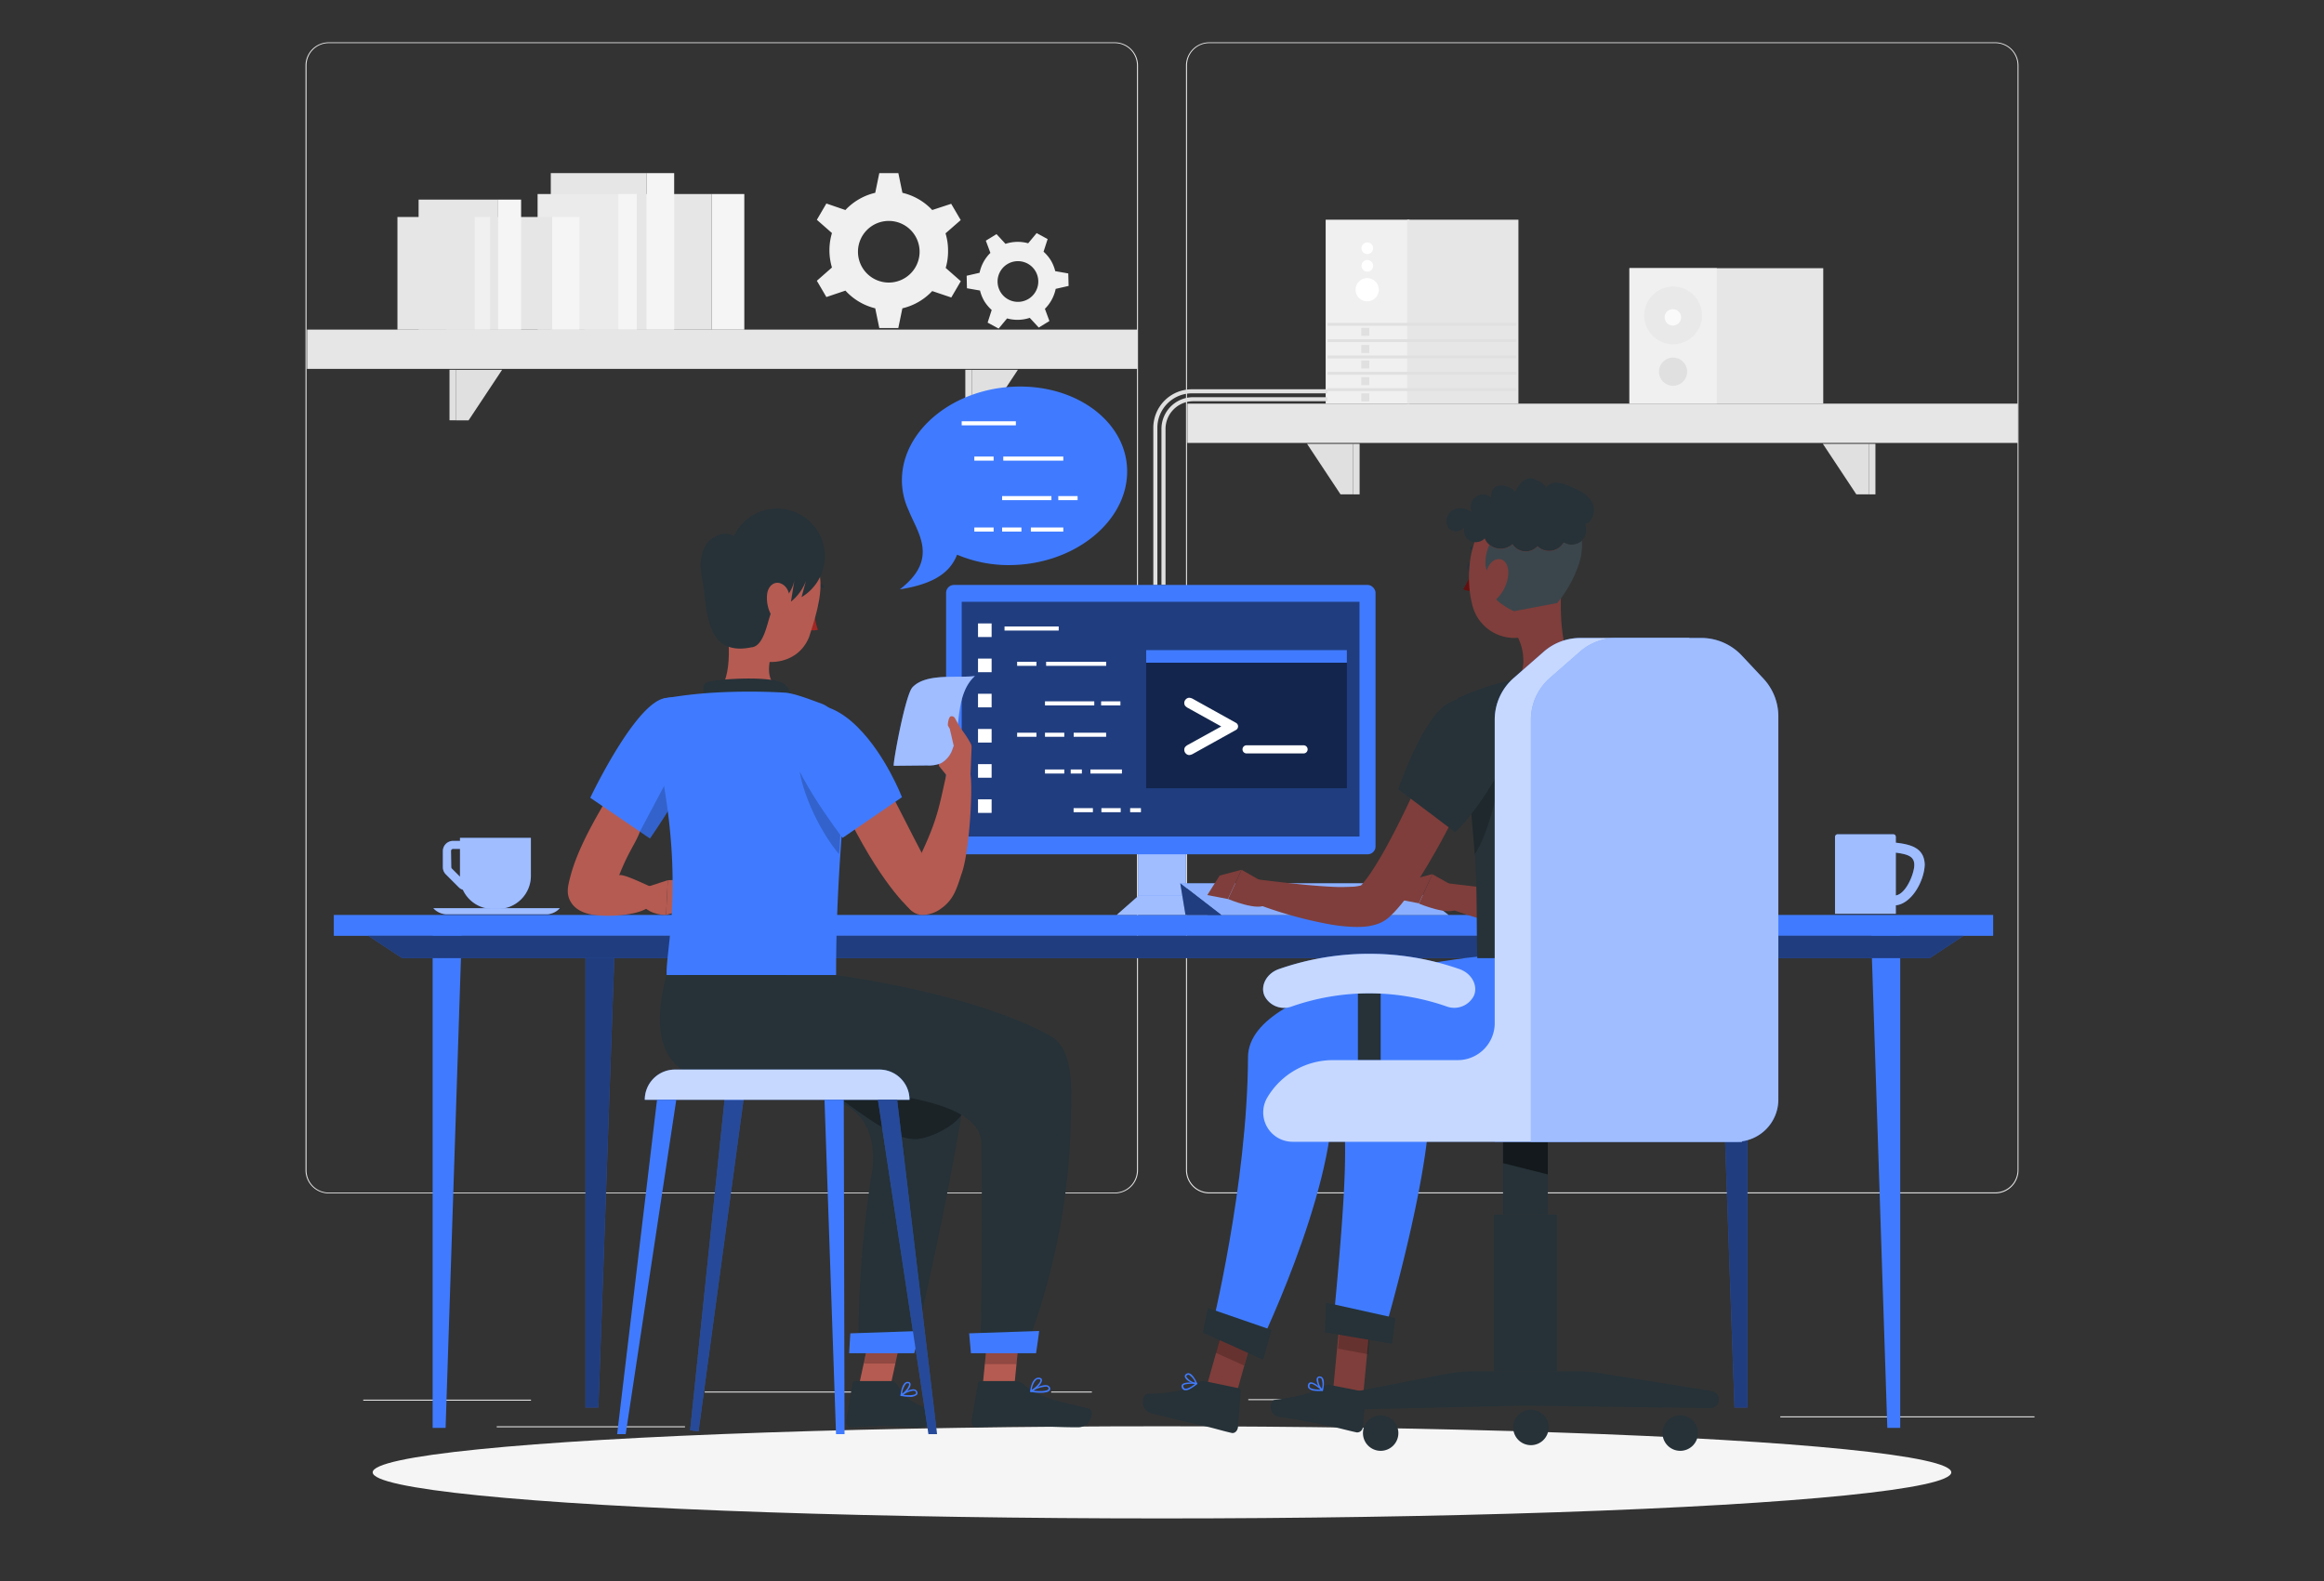 <svg xmlns="http://www.w3.org/2000/svg" width="570.89" height="388.44" viewBox="0 0 570.89 388.44">
  <rect x="0" y="0" width="570.89" height="388.44" fill="#333333" stroke="none"/>
  <defs>
    <style>
      .cls-1 {
        fill: #f5f5f5;
      }

      .cls-2 {
        fill: #e6e6e6;
      }

      .cls-3, .cls-5 {
        fill: #e0e0e0;
      }

      .cls-4 {
        fill: #f0f0f0;
      }

      .cls-13, .cls-14, .cls-26, .cls-5 {
        opacity: 0.4;
      }

      .cls-16, .cls-20, .cls-26, .cls-5 {
        isolation: isolate;
      }

      .cls-6 {
        fill: #fafafa;
      }

      .cls-11, .cls-13, .cls-19, .cls-21, .cls-7 {
        fill: #fff;
      }

      .cls-8 {
        fill: #ebebeb;
      }

      .cls-9 {
        fill: #407bff;
      }

      .cls-10, .cls-11, .cls-12, .cls-20 {
        opacity: 0.5;
      }

      .cls-15 {
        fill: #7f3e3b;
      }

      .cls-16, .cls-24 {
        opacity: 0.2;
      }

      .cls-17 {
        fill: #263238;
      }

      .cls-18 {
        fill: #630f0f;
      }

      .cls-19 {
        opacity: 0.1;
      }

      .cls-21 {
        opacity: 0.7;
      }

      .cls-22 {
        fill: #a02724;
      }

      .cls-23 {
        fill: #b55b52;
      }

      .cls-25 {
        opacity: 0.3;
      }
    </style>
  </defs>
  <g id="Character_1" data-name="Character 1">
    <g>
      <g id="Shadow--inject-214">
        <ellipse id="path--inject-214" class="cls-1" cx="285.44" cy="361.74" rx="193.89" ry="11.32"/>
      </g>
      <g>
        <path class="cls-2" d="M273.84,293.2H80.75a5.71,5.71,0,0,1-5.7-5.71V16.06a5.71,5.71,0,0,1,5.7-5.66H273.84a5.71,5.71,0,0,1,5.71,5.71h0V287.49A5.71,5.71,0,0,1,273.84,293.2ZM80.75,10.6a5.46,5.46,0,0,0-5.45,5.46V287.49A5.46,5.46,0,0,0,80.75,293H273.84a5.48,5.48,0,0,0,5.46-5.46V16.06a5.47,5.47,0,0,0-5.46-5.46Z"/>
        <path class="cls-2" d="M490.15,293.2H297.05a5.72,5.72,0,0,1-5.71-5.71V16.06a5.72,5.72,0,0,1,5.71-5.66h193.1a5.71,5.71,0,0,1,5.69,5.66V287.49A5.71,5.71,0,0,1,490.15,293.2ZM297.05,10.6a5.46,5.46,0,0,0-5.46,5.46V287.49a5.47,5.47,0,0,0,5.46,5.46h193.1a5.48,5.48,0,0,0,5.46-5.46V16.06a5.47,5.47,0,0,0-5.46-5.46Z"/>
      </g>
      <g>
        <rect class="cls-3" x="89.23" y="343.88" width="41.21" height="0.25"/>
        <rect class="cls-3" x="173.11" y="341.88" width="41.33" height="0.25"/>
        <rect class="cls-3" x="258.22" y="341.88" width="10" height="0.25"/>
        <rect class="cls-3" x="122.02" y="350.42" width="46.25" height="0.25"/>
        <rect class="cls-3" x="306.64" y="343.75" width="21.6" height="0.25"/>
        <rect class="cls-3" x="337.14" y="343.75" width="27.93" height="0.25"/>
        <rect class="cls-3" x="437.33" y="347.98" width="62.44" height="0.25"/>
      </g>
      <g>
        <rect class="cls-2" x="400.27" y="65.89" width="47.61" height="33.27"/>
        <g>
          <rect class="cls-4" x="400.27" y="65.89" width="21.47" height="33.27"/>
          <path class="cls-5" d="M411,70.4a7.09,7.09,0,1,1-7.09,7.09A7.09,7.09,0,0,1,411,70.4Z"/>
          <path class="cls-3" d="M414.45,91.32A3.46,3.46,0,1,1,411,87.86h0A3.46,3.46,0,0,1,414.45,91.32Z"/>
        </g>
        <circle class="cls-6" cx="410.94" cy="77.97" r="2.02"/>
      </g>
      <g>
        <g>
          <rect class="cls-4" x="325.65" y="53.98" width="20.59" height="45.2"/>
          <rect class="cls-2" x="345.68" y="53.98" width="27.32" height="45.2"/>
          <g>
            <path class="cls-7" d="M335.87,68.33A2.85,2.85,0,1,1,333,71.18,2.85,2.85,0,0,1,335.87,68.33Z"/>
            <path class="cls-7" d="M335.87,63.88a1.43,1.43,0,1,1-1.42,1.42A1.43,1.43,0,0,1,335.87,63.88Z"/>
            <path class="cls-7" d="M335.87,59.56A1.43,1.43,0,1,1,334.45,61,1.42,1.42,0,0,1,335.87,59.56Z"/>
          </g>
          <g>
            <rect class="cls-3" x="326.11" y="79.33" width="46.4" height="0.71"/>
            <rect class="cls-3" x="326.11" y="83.34" width="46.4" height="0.71"/>
            <rect class="cls-3" x="326.11" y="87.35" width="46.4" height="0.71"/>
            <rect class="cls-3" x="326.11" y="91.36" width="46.4" height="0.71"/>
            <rect class="cls-3" x="326.11" y="95.37" width="46.4" height="0.71"/>
          </g>
          <rect class="cls-3" x="334.4" y="80.55" width="1.96" height="1.96"/>
          <rect class="cls-3" x="334.4" y="84.76" width="1.96" height="1.96"/>
          <rect class="cls-3" x="334.4" y="88.57" width="1.96" height="1.96"/>
          <rect class="cls-3" x="334.4" y="92.67" width="1.96" height="1.96"/>
          <rect class="cls-3" x="334.4" y="96.65" width="1.96" height="1.96"/>
        </g>
        <path class="cls-3" d="M286.31,143.68h-1v-38.3a7.81,7.81,0,0,1,7.8-7.8h33v1h-33a6.81,6.81,0,0,0-6.8,6.8Z"/>
        <path class="cls-3" d="M284.31,143.74h-1V105.1a9.47,9.47,0,0,1,9.46-9.46h33.34v1H292.77a8.47,8.47,0,0,0-8.46,8.46Z"/>
      </g>
      <g>
        <rect class="cls-2" x="143.51" y="47.67" width="31.31" height="33.33"/>
        <rect class="cls-1" x="174.82" y="47.67" width="8.02" height="33.33"/>
        <rect class="cls-2" x="135.3" y="42.53" width="23.52" height="38.47"/>
        <rect class="cls-1" x="158.81" y="42.53" width="6.8" height="38.47"/>
        <rect class="cls-8" x="132.06" y="47.67" width="19.83" height="33.33"/>
        <rect class="cls-1" x="151.89" y="47.67" width="4.53" height="33.33"/>
        <rect class="cls-2" x="109.65" y="53.31" width="26.01" height="27.69"/>
        <rect class="cls-1" x="135.66" y="53.31" width="6.66" height="27.69"/>
        <rect class="cls-2" x="102.83" y="49.04" width="19.54" height="31.96"/>
        <rect class="cls-1" x="122.36" y="49.04" width="5.65" height="31.96"/>
        <rect class="cls-2" x="97.63" y="53.31" width="18.98" height="27.69"/>
        <rect class="cls-4" x="116.62" y="53.31" width="3.76" height="27.69"/>
      </g>
      <g>
        <rect class="cls-2" x="75.44" y="80.98" width="204" height="9.65" transform="translate(354.88 171.61) rotate(180)"/>
        <g>
          <polygon class="cls-3" points="112.05 90.86 123.34 90.86 115.11 103.27 112.05 103.27 112.05 90.86"/>
          <rect class="cls-3" x="110.42" y="90.85" width="1.63" height="12.41"/>
        </g>
        <g>
          <polygon class="cls-3" points="238.76 90.86 250.04 90.86 241.82 103.27 238.76 103.27 238.76 90.86"/>
          <rect class="cls-3" x="237.13" y="90.85" width="1.63" height="12.41"/>
        </g>
      </g>
      <g>
        <rect class="cls-2" x="291.68" y="99.17" width="204" height="9.65"/>
        <g>
          <polygon class="cls-3" points="459.07 121.46 456.01 121.46 447.79 109.05 459.07 109.05 459.07 121.46"/>
          <rect class="cls-3" x="459.07" y="109.05" width="1.63" height="12.41"/>
        </g>
        <g>
          <polygon class="cls-3" points="332.36 121.46 329.3 121.46 321.08 109.05 332.36 109.05 332.36 121.46"/>
          <rect class="cls-3" x="332.36" y="109.05" width="1.63" height="12.41"/>
        </g>
      </g>
      <g>
        <path class="cls-4" d="M232.89,61.56a14.38,14.38,0,0,0-.62-4.23L236,54.07l-2.34-4L229,51.6a14.6,14.6,0,0,0-7.32-4.23l-1-4.84H216l-1,4.84a14.59,14.59,0,0,0-7.33,4.23L203,50l-2.34,4,3.71,3.26a14.74,14.74,0,0,0,0,8.46l-3.71,3.26,2.34,4,4.68-1.58A14.6,14.6,0,0,0,215,75.75l1,4.84h4.67l1-4.84A14.62,14.62,0,0,0,229,71.51l4.68,1.58,2.34-4-3.71-3.26A14.43,14.43,0,0,0,232.89,61.56Zm-14.56,7.86a7.57,7.57,0,1,1,7.57-7.57A7.57,7.57,0,0,1,218.33,69.42Z"/>
        <path class="cls-4" d="M258.16,64a9.75,9.75,0,0,0-1.81-2.16l1-3.1-2.7-1.47-2.08,2.5a9.54,9.54,0,0,0-5.57.14l-2.21-2.39-2.62,1.61,1.12,3a9.57,9.57,0,0,0-2.66,4.89l-3.17.73.07,3.07,3.21.56A9.75,9.75,0,0,0,241.8,74a10,10,0,0,0,1.81,2.16l-1,3.1,2.7,1.47,2.08-2.5a9.54,9.54,0,0,0,5.57-.14l2.21,2.39,2.62-1.61-1.11-3a9.66,9.66,0,0,0,2.65-4.9l3.17-.72-.08-3.07-3.2-.56A9.75,9.75,0,0,0,258.16,64Zm-5.48,9.42a5,5,0,1,1,1.65-6.85A5,5,0,0,1,252.68,73.42Z"/>
      </g>
      <g id="Group">
        <rect class="cls-9" x="82" y="224.79" width="407.62" height="5.13"/>
        <polygon class="cls-9" points="106.28 228.47 106.28 350.81 109.46 350.81 113.46 228.47 106.28 228.47"/>
        <g>
          <polygon class="cls-9" points="143.82 232.47 143.82 345.81 147 345.81 151 232.47 143.82 232.47"/>
          <polygon class="cls-10" points="143.82 232.47 143.82 345.81 147 345.81 151 232.47 143.82 232.47"/>
        </g>
        <polygon class="cls-9" points="466.79 228.47 466.79 350.81 463.62 350.81 459.61 228.47 466.79 228.47"/>
        <g>
          <polygon class="cls-9" points="429.26 232.47 429.26 345.81 426.08 345.81 422.08 232.47 429.26 232.47"/>
          <polygon class="cls-10" points="429.26 232.47 429.26 345.81 426.08 345.81 422.08 232.47 429.26 232.47"/>
        </g>
        <g>
          <polygon class="cls-9" points="474.04 235.41 98.78 235.41 90.48 229.92 482.34 229.92 474.04 235.41"/>
          <polygon class="cls-10" points="474.04 235.41 98.78 235.41 90.48 229.92 482.34 229.92 474.04 235.41"/>
        </g>
      </g>
      <g>
        <path class="cls-9" d="M108.79,209.06v4a2.48,2.48,0,0,0,.73,1.76L112.7,218a2.34,2.34,0,0,0,1,.6,8.11,8.11,0,0,0,7.38,4.72h1.18a8.14,8.14,0,0,0,8.15-8.14v-9.33H113v.75h-1.67A2.5,2.5,0,0,0,108.79,209.06Zm2,0a.51.51,0,0,1,.5-.5H113v6.58a2.28,2.28,0,0,0,0,.26l-2-2a.51.51,0,0,1-.15-.35Z"/>
        <path class="cls-11" d="M108.79,209.06v4a2.48,2.48,0,0,0,.73,1.76L112.7,218a2.34,2.34,0,0,0,1,.6,8.11,8.11,0,0,0,7.38,4.72h1.18a8.14,8.14,0,0,0,8.15-8.14v-9.33H113v.75h-1.67A2.5,2.5,0,0,0,108.79,209.06Zm2,0a.51.51,0,0,1,.5-.5H113v6.58a2.28,2.28,0,0,0,0,.26l-2-2a.51.51,0,0,1-.15-.35Z"/>
        <g>
          <path class="cls-9" d="M134.59,224.62H109.45a4.6,4.6,0,0,1-3-1.48h31.06A4.63,4.63,0,0,1,134.59,224.62Z"/>
          <path class="cls-11" d="M134.59,224.62H109.45a4.6,4.6,0,0,1-3-1.48h31.06A4.63,4.63,0,0,1,134.59,224.62Z"/>
        </g>
      </g>
      <g>
        <path class="cls-9" d="M472.81,212.43c-.13-4-3.15-4.94-7.1-5.39v-1.45a.63.63,0,0,0-.64-.62H451.44a.65.65,0,0,0-.67.62h0V224.5h14.94v-2.07C469.66,222,472.69,216.4,472.81,212.43Zm-7.1,7.55v-10.5c2.9.43,4.9.83,4.48,3.73C469.85,215.52,468,219.64,465.71,220Z"/>
        <g class="cls-12">
          <path class="cls-7" d="M472.81,212.43c-.13-4-3.15-4.94-7.1-5.39v-1.45a.63.63,0,0,0-.64-.62H451.44a.65.65,0,0,0-.67.62h0V224.5h14.94v-2.07C469.66,222,472.69,216.4,472.81,212.43Zm-7.1,7.55v-10.5c2.9.43,4.9.83,4.48,3.73C469.85,215.52,468,219.64,465.71,220Z"/>
        </g>
      </g>
      <g>
        <g>
          <g>
            <rect class="cls-9" x="279.55" y="200.4" width="11.79" height="23.95"/>
            <rect class="cls-11" x="279.55" y="200.4" width="11.79" height="23.95"/>
          </g>
          <g>
            <polygon class="cls-9" points="296.66 224.78 274.33 224.78 279.77 219.98 291.21 219.98 296.66 224.78"/>
            <polygon class="cls-11" points="296.66 224.78 274.33 224.78 279.77 219.98 291.21 219.98 296.66 224.78"/>
          </g>
        </g>
        <g>
          <g>
            <polygon class="cls-9" points="345.77 217.02 289.93 217.02 300.02 224.81 355.85 224.81 345.77 217.02"/>
            <polygon class="cls-13" points="345.77 217.02 289.93 217.02 300.02 224.81 355.85 224.81 345.77 217.02"/>
          </g>
          <g>
            <polygon class="cls-9" points="291.22 224.81 289.93 217.02 300.02 224.81 291.22 224.81"/>
            <polygon class="cls-10" points="291.22 224.81 289.93 217.02 300.02 224.81 291.22 224.81"/>
          </g>
        </g>
        <g>
          <rect class="cls-9" x="232.41" y="143.71" width="105.49" height="66.18" rx="1.93"/>
          <rect class="cls-10" x="236.24" y="147.85" width="97.72" height="57.67"/>
        </g>
        <g>
          <g>
            <rect class="cls-14" x="281.55" y="159.71" width="49.31" height="33.95"/>
            <rect class="cls-9" x="281.55" y="159.71" width="49.31" height="3.11"/>
          </g>
          <g>
            <path class="cls-7" d="M300,178.48,291.93,174a2.73,2.73,0,0,1-.81-.61,1.14,1.14,0,0,1-.2-.68,1.23,1.23,0,0,1,.38-.9,1.2,1.2,0,0,1,.88-.38,2.4,2.4,0,0,1,1,.36l10.4,5.78a1,1,0,0,1,0,1.79l-10.4,5.78a2.46,2.46,0,0,1-1,.37,1.2,1.2,0,0,1-.89-.39,1.26,1.26,0,0,1-.37-.9,1.12,1.12,0,0,1,.2-.68,2.73,2.73,0,0,1,.81-.61Z"/>
            <path class="cls-7" d="M320.22,185.11h-14a1,1,0,0,1,0-2h14a1,1,0,0,1,0,2Z"/>
          </g>
        </g>
        <g>
          <g>
            <rect class="cls-7" x="240.25" y="153.17" width="3.34" height="3.34"/>
            <rect class="cls-7" x="240.25" y="161.81" width="3.34" height="3.34"/>
            <rect class="cls-7" x="240.25" y="170.45" width="3.34" height="3.34"/>
            <rect class="cls-7" x="240.25" y="179.1" width="3.34" height="3.34"/>
            <rect class="cls-7" x="240.25" y="187.74" width="3.34" height="3.34"/>
            <rect class="cls-7" x="240.25" y="196.38" width="3.34" height="3.34"/>
          </g>
          <rect class="cls-7" x="246.76" y="153.92" width="13.31" height="1"/>
          <rect class="cls-7" x="249.86" y="162.59" width="4.74" height="1"/>
          <rect class="cls-7" x="270.49" y="172.31" width="4.74" height="1"/>
          <rect class="cls-7" x="249.86" y="180.02" width="4.74" height="1"/>
          <rect class="cls-7" x="256.7" y="180.02" width="4.74" height="1"/>
          <rect class="cls-7" x="256.7" y="172.31" width="12.11" height="1"/>
          <rect class="cls-7" x="263.75" y="180.02" width="7.97" height="1"/>
          <rect class="cls-7" x="263.73" y="198.55" width="4.74" height="1"/>
          <rect class="cls-7" x="270.56" y="198.55" width="4.74" height="1"/>
          <rect class="cls-7" x="277.62" y="198.55" width="2.65" height="1"/>
          <rect class="cls-7" x="256.98" y="162.59" width="14.75" height="1"/>
          <rect class="cls-7" x="256.7" y="189.05" width="4.74" height="1"/>
          <rect class="cls-7" x="263.02" y="189.05" width="2.74" height="1"/>
          <rect class="cls-7" x="267.86" y="189.05" width="7.74" height="1"/>
        </g>
      </g>
      <g>
        <path class="cls-9" d="M276.88,116.17c-.24,12.1-12.82,22.24-28.09,22.65a32.43,32.43,0,0,1-13.68-2.54c-1.53,3.81-4.78,7.06-14.07,8.52,9.7-7.48,4.39-13.82,2.18-19.39h0a17.46,17.46,0,0,1-1.66-7.78c.24-12.11,12.82-22.25,28.09-22.65S277.12,104.07,276.88,116.17Z"/>
        <g>
          <rect class="cls-7" x="236.24" y="103.5" width="13.31" height="1"/>
          <rect class="cls-7" x="239.34" y="112.17" width="4.74" height="1"/>
          <rect class="cls-7" x="259.97" y="121.88" width="4.74" height="1"/>
          <rect class="cls-7" x="239.34" y="129.6" width="4.74" height="1"/>
          <rect class="cls-7" x="246.17" y="129.6" width="4.74" height="1"/>
          <rect class="cls-7" x="246.17" y="121.88" width="12.11" height="1"/>
          <rect class="cls-7" x="253.23" y="129.6" width="7.97" height="1"/>
          <rect class="cls-7" x="246.45" y="112.17" width="14.75" height="1"/>
        </g>
      </g>
      <g>
        <g>
          <g>
            <g>
              <g>
                <polygon class="cls-15" points="334.61 345.42 327.32 343.24 329.02 325.37 336.31 327.55 334.61 345.42"/>
                <polygon class="cls-16" points="336.91 323.51 329.62 321.34 328.67 331.35 336.04 332.72 336.91 323.51"/>
              </g>
              <path class="cls-9" d="M377.76,235.05s-50.13,4.23-48.9,26c1,17.82,3.65,13-1.54,66l12.61.7s12.83-43.34,11.1-60.56c14.13,0,46.48,1.24,51.18-11.51a56.54,56.54,0,0,0,3.35-20.2Z"/>
            </g>
            <polygon class="cls-17" points="341.94 330.15 325.46 327.33 325.73 320.04 342.79 323.83 341.94 330.15"/>
          </g>
          <g>
            <path class="cls-17" d="M326.57,340.24,335,341.9a.64.64,0,0,1,.48.71l-.7,8a1.4,1.4,0,0,1-1.54,1.31c-2.92-.64-4.3-1.11-8-1.84-2.28-.45-7.49-1.55-10.66-1.9s-2.79-4.06-1.42-4.25c6.16-.82,9.66-1.81,12.05-3.36A1.87,1.87,0,0,1,326.57,340.24Z"/>
            <g>
              <path class="cls-9" d="M322.79,341.68a9.58,9.58,0,0,0,2,.06.16.16,0,0,0,.15-.11.17.17,0,0,0,0-.19c-.21-.21-2.1-2-3.07-1.8a.65.65,0,0,0-.49.42,1,1,0,0,0,.06,1A2.1,2.1,0,0,0,322.79,341.68Zm1.61-.27c-1.39,0-2.37-.16-2.66-.57a.66.66,0,0,1,0-.64A.34.34,0,0,1,322,340C322.48,339.87,323.62,340.71,324.4,341.41Z"/>
              <path class="cls-9" d="M324.8,341.74h.08a.18.18,0,0,0,.12-.13c0-.09.55-2.22-.09-3.07a.84.84,0,0,0-.7-.37.69.69,0,0,0-.72.42c-.31.79.55,2.54,1.22,3.11A.18.18,0,0,0,324.8,341.74Zm-.52-3.21a.49.49,0,0,1,.35.22,3.84,3.84,0,0,1,.09,2.46,3.68,3.68,0,0,1-.9-2.49c0-.1.11-.21.37-.2Z"/>
            </g>
          </g>
          <g>
            <g>
              <polygon class="cls-15" points="302.11 348.19 295.17 345.07 299.97 327.95 306.91 331.07 302.11 348.19"/>
              <polygon class="cls-16" points="308.08 326.67 301.14 323.55 298.67 332.38 305.61 335.5 308.08 326.67"/>
            </g>
            <g>
              <path class="cls-9" d="M362.84,235.05c-.33,0-56.2,5.75-56.27,24.7-.12,31.34-9.07,67.26-9.07,67.26l11,5.47s19.23-38.94,18.94-63.37c15.37-4.41,55.13,3,59.83-9.74,3.85-10.42,1.77-24.32,1.77-24.32Z"/>
              <polygon class="cls-17" points="310.31 334.07 295.51 327.41 296.7 321.35 312.31 326.74 310.31 334.07"/>
            </g>
          </g>
          <g>
            <path class="cls-17" d="M295.86,339.32l8.44,1.75a.71.71,0,0,1,.47.78l-.66,8.76c-.11.95-.8,1.6-1.53,1.45h0c-2.92-.67-4.3-1.19-8-2-2.28-.47-8.49-2-11.62-2.79s-2.43-4.81-1-4.83c6.19-.09,10.2-1.11,12.58-2.83A1.69,1.69,0,0,1,295.86,339.32Z"/>
            <g>
              <path class="cls-9" d="M292.4,341.21a10.17,10.17,0,0,0,1.64-1.13.19.19,0,0,0,.06-.2.16.16,0,0,0-.15-.11c-.29,0-2.87-.38-3.54.36a.66.66,0,0,0-.13.63,1,1,0,0,0,.63.78A2.12,2.12,0,0,0,292.4,341.21Zm1.12-1.17c-1.08.86-2,1.27-2.47,1.12a.63.63,0,0,1-.38-.52.3.3,0,0,1,.06-.31C291.09,340,292.49,339.94,293.52,340Z"/>
              <path class="cls-9" d="M294,340.08l.07-.06a.14.14,0,0,0,0-.16c-.05-.07-.87-2.12-1.89-2.43a.87.87,0,0,0-.78.12.69.69,0,0,0-.33.77c.22.82,1.94,1.72,2.83,1.78Zm-2.32-2.28a.49.49,0,0,1,.41,0,3.9,3.9,0,0,1,1.54,1.93,3.58,3.58,0,0,1-2.2-1.47c-.06-.08,0-.24.18-.38Z"/>
            </g>
          </g>
          <g>
            <path class="cls-15" d="M381.82,174.58c1.47,3.16,2.68,6.2,3.89,9.36s2.28,6.32,3.27,9.56,1.85,6.56,2.54,10a52.3,52.3,0,0,1,1.12,10.87,22.21,22.21,0,0,1-.95,6.33,14.12,14.12,0,0,1-1.67,3.56,11.42,11.42,0,0,1-1.43,1.74l-.43.42c-.24.2-.5.42-.75.59a7.61,7.61,0,0,1-1.34.74,10.26,10.26,0,0,1-2.16.69,13,13,0,0,1-1.77.26,22.17,22.17,0,0,1-3.05,0,40.62,40.62,0,0,1-5.38-.6,101.51,101.51,0,0,1-19.41-5.56l1.45-5.51c6.35.76,12.83,1.57,18.94,1.85,1.52,0,3,.07,4.38,0a12.37,12.37,0,0,0,1.83-.23c.5-.09.93-.27.78-.26a1.47,1.47,0,0,0-.28.14,1.86,1.86,0,0,0-.28.21h0a1.56,1.56,0,0,0,.09-.17,4.44,4.44,0,0,0,.3-.89,13.88,13.88,0,0,0,.27-3.34,44.3,44.3,0,0,0-1.27-8.49c-.68-3-1.56-5.92-2.52-8.89s-2-5.94-3.14-8.9-2.34-5.93-3.52-8.72Z"/>
            <path class="cls-15" d="M358.51,218.53l-6.63-3.73L348.55,222s7.75,3.23,9.38,1.21Z"/>
            <polygon class="cls-15" points="346.51 216.16 343.48 220.96 348.55 221.93 351.88 214.75 346.51 216.16"/>
          </g>
          <g>
            <path class="cls-15" d="M366.36,180.29c-1.27,3.19-2.6,6.24-4,9.33s-2.8,6.13-4.28,9.17a176.53,176.53,0,0,1-10,18c-1,1.48-2,3-3.12,4.42-.56.74-1.18,1.47-1.84,2.22-.36.38-.65.73-1.07,1.12l-.6.58-.34.32a8.66,8.66,0,0,1-3.28,1.74,15.92,15.92,0,0,1-1.94.41,21.63,21.63,0,0,1-3.22.13,42.77,42.77,0,0,1-5.54-.55,102.54,102.54,0,0,1-19.82-5.62l1.46-5.52c6.47.78,13.08,1.61,19.3,1.87,1.47.05,2.94,0,4.4-.06a11.39,11.39,0,0,0,1.75-.28,3.16,3.16,0,0,0,.54-.2c.06,0,0-.07-.27.1a1.05,1.05,0,0,0-.27.2l.1-.12.28-.31c.18-.18.4-.48.61-.72.41-.52.83-1.08,1.25-1.69.83-1.19,1.64-2.51,2.44-3.85,1.6-2.68,3.09-5.53,4.55-8.41s2.86-5.82,4.24-8.78c2.75-5.9,5.44-11.95,8-17.9Z"/>
            <g>
              <path class="cls-15" d="M311.61,217.48,305,213.7l-3.33,7.18s7.75,3.24,9.39,1.22Z"/>
              <polygon class="cls-15" points="299.61 215.12 296.57 219.91 301.64 220.88 304.97 213.69 299.61 215.12"/>
            </g>
          </g>
          <g>
            <path class="cls-15" d="M383.53,144.81l-4.24,4.91-6.47,6.69c.13.33.31.76.5,1.21a12.34,12.34,0,0,1,.86,3.87c.14,2.69-.12,5-4.35,6.78,0,0-4.44,5.8,6.12,4.19s12.15-7.09,12.15-7.09C383.42,162,383.16,151,383.53,144.81Z"/>
            <g>
              <path class="cls-17" d="M362,139.27c0,.66-.33,1.22-.77,1.24s-.79-.5-.8-1.16.34-1.22.77-1.24S362,138.61,362,139.27Z"/>
              <path class="cls-17" d="M364.21,136.81a.41.41,0,0,1-.32-.18,3.22,3.22,0,0,0-2.42-1.54.41.41,0,0,1-.38-.4.39.39,0,0,1,.4-.38h0a4,4,0,0,1,3.06,1.9.4.4,0,0,1-.12.54A.55.55,0,0,1,364.21,136.81Z"/>
              <path class="cls-18" d="M361.76,139.64a21,21,0,0,1-2.3,5.12,3.24,3.24,0,0,0,2.72.2Z"/>
              <path class="cls-15" d="M384.13,135.94c-.39,8.16-.21,13-4.26,17.32a10.64,10.64,0,0,1-18.22-4.71c-1.84-7.23-.88-19.36,7-23a10.74,10.74,0,0,1,15.48,10.39Z"/>
            </g>
          </g>
          <g>
            <g>
              <path class="cls-17" d="M387.83,138.66a30.22,30.22,0,0,1-5.3,9.5l-10.62,2s-8.39-3.51-6.15-9.29c-1.42-1.2-.89-4.91.11-7a4.33,4.33,0,0,0,5.67-.15,3.88,3.88,0,0,0,6.15.51,4.1,4.1,0,0,0,6.46-1,3.67,3.67,0,0,0,4.28-.28l.15-.14A14.6,14.6,0,0,1,387.83,138.66Z"/>
              <path class="cls-19" d="M387.83,138.66a30.22,30.22,0,0,1-5.3,9.5l-10.62,2s-8.39-3.51-6.15-9.29c-1.42-1.2-.89-4.91.11-7a4.33,4.33,0,0,0,5.67-.15,3.88,3.88,0,0,0,6.15.51,4.1,4.1,0,0,0,6.46-1,3.67,3.67,0,0,0,4.28-.28l.15-.14A14.6,14.6,0,0,1,387.83,138.66Z"/>
            </g>
            <path class="cls-17" d="M389.36,128.77a3.69,3.69,0,0,1-.78,4l-.15.14a3.67,3.67,0,0,1-4.28.28,4.1,4.1,0,0,1-6.46,1,3.88,3.88,0,0,1-6.15-.51,4.33,4.33,0,0,1-5.67.15,3.45,3.45,0,0,1-1-1.24,2.33,2.33,0,0,1-.14-.33,2.37,2.37,0,0,1-.28.27,3.09,3.09,0,0,1-3.56.21,3,3,0,0,1-1.28-2.69,2.77,2.77,0,0,1,.11-.64,1.73,1.73,0,0,1-.3.41,2.5,2.5,0,0,1-3.56-.09,3.09,3.09,0,0,1,1-4.36,3.68,3.68,0,0,1,1.88-.5,4.82,4.82,0,0,1,2.87,1,3,3,0,0,1,4.74-3.53,2.61,2.61,0,0,1,1.07-2.71c1.38-.8,3.68-.11,4.8,1.23,0,0,1.54-3.72,4.2-3.3.58.08,3.31,1.29,3.24,2.27a.41.41,0,0,1,0,.19,1.59,1.59,0,0,1,.13-.22,3,3,0,0,1,2.56-1.21,8.59,8.59,0,0,1,3.08.82c2.07.85,4.27,1.8,5.47,3.69S391.51,128.17,389.36,128.77Z"/>
            <path class="cls-15" d="M370.45,141.63a9.58,9.58,0,0,1-2.64,5.34c-1.81,1.73-3.35,0-3.37-2.63,0-2.38.89-6.15,3-6.85S370.84,139,370.45,141.63Z"/>
          </g>
          <g>
            <path class="cls-17" d="M402.43,168.21c-.75-2-4.25-4-6.4-4h-1.42a77.68,77.68,0,0,0-8.57.55,150.77,150.77,0,0,0-17,2.86c-2.58.68-5.07,1.54-7.05,2.28-2.52,1-4,1.67-4,1.67s2.76,18.38,4.19,36.64c.8,10.16.47,20.26.72,27.2h42.66c1.47-8.34,1.24-15.62,1.36-30.68C407,195.69,405.52,176.44,402.43,168.21Z"/>
            <path class="cls-16" d="M361.26,198c.32,3.83.65,7.85,1,11.87,5-7.3,7.77-27.27,7.77-27.27Z"/>
          </g>
          <path class="cls-17" d="M355.58,172.91c-6.11,3.44-12.1,21-12.1,21l14,10.56c5.34-5,13.15-17.58,14-22.59C372.84,174.23,365.37,167.43,355.58,172.91Z"/>
        </g>
        <g>
          <g>
            <path class="cls-17" d="M343.51,352.1a4.35,4.35,0,1,1-4.35-4.35,4.35,4.35,0,0,1,4.35,4.35Z"/>
            <path class="cls-17" d="M408.4,352.1a4.35,4.35,0,1,0,4.35-4.35,4.35,4.35,0,0,0-4.35,4.35Z"/>
            <path class="cls-17" d="M371.72,350.71a4.35,4.35,0,1,0,4.35-4.35,4.35,4.35,0,0,0-4.35,4.35Z"/>
          </g>
          <g>
            <path class="cls-17" d="M374.72,345.34v-8.41H362.26a39.56,39.56,0,0,0-7.29.68l-23.2,4.51a2.11,2.11,0,0,0,.47,4.18Z"/>
            <path class="cls-17" d="M374.72,345.34v-8.41h12.47a39.72,39.72,0,0,1,7.29.68l26.07,4.17a2.11,2.11,0,0,1-.47,4.18Z"/>
          </g>
          <g>
            <rect class="cls-17" x="367" y="298.43" width="15.43" height="38.51"/>
            <rect class="cls-17" x="369.22" y="280.51" width="11" height="17.91"/>
            <polygon class="cls-20" points="369.22 285.77 380.22 288.54 380.22 280.51 369.22 280.51 369.22 285.77"/>
          </g>
          <g>
            <g>
              <rect class="cls-17" x="333.57" y="239.99" width="5.59" height="23.85"/>
              <path class="cls-9" d="M367.18,280.51V176.83a13.64,13.64,0,0,1,4.65-10.25l7.39-6.47a13.63,13.63,0,0,1,9-3.37h26.7l13,13.88V280.51Z"/>
              <path class="cls-9" d="M327.44,260.45h60.9v20.06H317.52a7.19,7.19,0,0,1-6.2-10.87h0A18.72,18.72,0,0,1,327.44,260.45Z"/>
              <path class="cls-21" d="M427.93,170.63V280.52H317.51a7.21,7.21,0,0,1-6.2-10.87,18.71,18.71,0,0,1,16.09-9.19h30.68a9.1,9.1,0,0,0,9.1-9.11V176.83a13.58,13.58,0,0,1,4.65-10.24l7.39-6.47a13.58,13.58,0,0,1,9-3.37h26.69Z"/>
              <g>
                <path class="cls-9" d="M376.07,280.51V176.83a13.61,13.61,0,0,1,4.65-10.25l7.39-6.47a13.63,13.63,0,0,1,9-3.37h20.8a13.67,13.67,0,0,1,9.93,4.29l5.31,5.66a13.6,13.6,0,0,1,3.7,9.33v94.11a10.38,10.38,0,0,1-10.38,10.38Z"/>
                <path class="cls-11" d="M376.07,280.51V176.83a13.61,13.61,0,0,1,4.65-10.25l7.39-6.47a13.63,13.63,0,0,1,9-3.37h20.8a13.67,13.67,0,0,1,9.93,4.29l5.31,5.66a13.6,13.6,0,0,1,3.7,9.33v94.11a10.38,10.38,0,0,1-10.38,10.38Z"/>
              </g>
            </g>
            <g>
              <path class="cls-9" d="M355.35,247.27a57.71,57.71,0,0,0-38,0,5.39,5.39,0,0,1-6.69-2.55h0c-1.14-2.41.39-5.53,3.49-6.62a67.27,67.27,0,0,1,44.38,0c3.1,1.08,4.63,4.21,3.49,6.62h0A5.4,5.4,0,0,1,355.35,247.27Z"/>
              <path class="cls-21" d="M355.35,247.27a57.71,57.71,0,0,0-38,0,5.39,5.39,0,0,1-6.69-2.55h0c-1.14-2.41.39-5.53,3.49-6.62a67.27,67.27,0,0,1,44.38,0c3.1,1.08,4.63,4.21,3.49,6.62h0A5.4,5.4,0,0,1,355.35,247.27Z"/>
            </g>
          </g>
        </g>
      </g>
      <g id="_Group_" data-name="&lt;Group&gt;">
        <g>
          <g>
            <path class="cls-17" d="M199.94,148.06c-.21.59-.06,1.18.33,1.31s.87-.23,1.07-.82.06-1.19-.32-1.32S200.15,147.46,199.94,148.06Z"/>
            <path class="cls-22" d="M199.83,148.67a21.92,21.92,0,0,0,1.07,6.06,3.61,3.61,0,0,1-3-.46Z"/>
            <path class="cls-17" d="M199,144a.3.3,0,0,0,.23,0,2.91,2.91,0,0,1,2.63.4.37.37,0,0,0,.51-.08.38.38,0,0,0,0-.48,3.69,3.69,0,0,0-3.32-.55.36.36,0,0,0-.23.47.35.35,0,0,0,.23.23Z"/>
            <path class="cls-23" d="M178,150.24c1.12,5.69,2.23,16.12-1.75,19.92,0,0,1.56,5.77,12.14,5.77,11.63,0,5.56-5.77,5.56-5.77-6.35-1.52-5.33-6.23-4.22-10.65Z"/>
            <path class="cls-23" d="M180.6,139.92c-2.08,7.44-3.68,11.69-1.3,16.7,3.57,7.55,16,8.53,19.45-.11,2.59-8,5.15-16.37-1-21.74a10.54,10.54,0,0,0-17.18,5.15Z"/>
          </g>
          <path class="cls-17" d="M172.53,142.39c-.54-2.74-.68-5.73.69-8.17s4.68-3.93,7.09-2.51a11.7,11.7,0,1,1,16.59,15l1.67-6.14a11.93,11.93,0,0,1-4.27,7.25c.33-2,.65-4.09,1-6.13a9.41,9.41,0,0,1-4.54,7c.39-1.43.78-2.86,1.16-4.3a37.56,37.56,0,0,1-2.25,5.75c-1,1.15-1.64,8.66-5.09,8.9C172.77,161.5,173.8,148.8,172.53,142.39Z"/>
          <path class="cls-23" d="M188.44,146a8.81,8.81,0,0,0,1.22,5.47c1.33,2.14,3.28,1.32,4-.87.64-2,.71-5.45-1.14-6.84S188.72,143.66,188.44,146Z"/>
        </g>
        <g>
          <path class="cls-23" d="M160.26,218c-1.28-.43-7.22-3.48-8.17-2.94,2.75-7,4.46-8.08,5.71-12.54a6.92,6.92,0,0,0-1.33-6.51c-1.76-2.35-2.38-3.55-5.3-3.25-4,6.72-9.08,15-11.06,22.59-.67,2.55-1.15,4.49.36,6.64,1.34,1.9,3.82,2.67,6.13,2.88,5.58.5,13.84-.53,13.74-3.84C160.27,219,160.26,218,160.26,218Z"/>
          <g>
            <path class="cls-23" d="M159.31,217.79l4.73-1.54-.42,8.54s-3.79.13-5.8-2.4Z"/>
            <polygon class="cls-23" points="169.94 216.12 169.26 223.16 163.62 224.79 164.04 216.25 169.94 216.12"/>
          </g>
        </g>
        <g>
          <path class="cls-23" d="M224.06,223.84s-6.59-5.16-15.23-22.21q-1.92-3.58-3.68-7.21c-1.18-2.45-2.31-4.84-3.39-7.41L212,182.6c2.11,4.59,5.38,9.32,7.7,13.87s7.8,15.32,8.48,16.33c.34.51.71.94,1.07,1.42l.53.7-6.6,7.62Z"/>
          <g>
            <g>
              <path class="cls-23" d="M232.7,190.69l-2-2.44-.95-3.65,6.17-5.74a26.49,26.49,0,0,1,2.54,3.82,1.91,1.91,0,0,1,.21,1l-.25,6.42Z"/>
              <polygon class="cls-23" points="229.8 180.64 234.42 176.44 235.88 178.9 229.71 184.6 229.8 180.64"/>
            </g>
            <path class="cls-23" d="M232.79,188.91c.17-.69.31.65.76.11,1.37-1.63,3.35-1.81,4.53,0s.17,19.62-1.72,25.21c-1.25,3.72-1.92,6.68-5.12,8.94a7.76,7.76,0,0,1-4.5,1.61,4.25,4.25,0,0,1-3.9-2.41c-1-2.33,2.58-10.73,3.84-13.44C230.64,200.4,230.9,197,232.79,188.91Z"/>
          </g>
          <g>
            <g>
              <path class="cls-9" d="M219.56,188.14l8.17-.08a8,8,0,0,0,3.42-.54A6.22,6.22,0,0,0,234,184c1.15-3,1.25-6.22,1.71-9.37s1.41-6.43,3.79-8.54c-4.34.57-12-.79-15.35,2.77C222.33,170.78,219.23,188.14,219.56,188.14Z"/>
              <path class="cls-11" d="M219.56,188.14l8.17-.08a8,8,0,0,0,3.42-.54A6.22,6.22,0,0,0,234,184c1.15-3,1.25-6.22,1.71-9.37s1.41-6.43,3.79-8.54c-4.34.57-12-.79-15.35,2.77C222.33,170.78,219.23,188.14,219.56,188.14Z"/>
            </g>
            <path class="cls-23" d="M233.54,176h0c-.47.12-.78,1.8-.68,2.28l.46.81.94,4.06,3.11-1.73-2.81-5A.9.9,0,0,0,233.54,176Z"/>
          </g>
        </g>
        <path class="cls-9" d="M163.07,171.59C155.77,173.26,145,196,145,196l14.65,10A163.3,163.3,0,0,0,171,187.15C175.35,178.09,170.53,169.88,163.07,171.59Z"/>
        <g>
          <path class="cls-17" d="M173.74,172.14c-.84-1.83-1.75-3.92.14-4.57,2.09-.72,13.53-1.46,17.47-.11a4.06,4.06,0,0,1,2.85,5l0,.08Z"/>
          <path class="cls-16" d="M167.58,184.72l-10.41,19.61,2.46,1.67s4.71-6.57,8-12.25Z"/>
          <path class="cls-9" d="M207.46,181.6c1.57,8-2.11,27-2.07,58H163.76c-.28-6.27,4.28-21.1-1.38-50.66-.19-1-.27-17.15.69-17.32a108.36,108.36,0,0,1,12.19-1.44,153.7,153.7,0,0,1,17.7,0c2.4.24,6.2,1.74,8.59,2.6C205.29,174.09,206.69,177.7,207.46,181.6Z"/>
          <path class="cls-16" d="M196.44,189.55c1.09,6.57,5.39,15.25,9.69,20.34.17-3.73.54-7.62.53-10.61Z"/>
        </g>
        <path class="cls-9" d="M193.48,179.67c-1,7.37,13.5,26.19,13.5,26.19l14.59-10s-4-10.37-10.86-17.17C203,170.89,194.62,171.65,193.48,179.67Z"/>
        <g>
          <polygon class="cls-23" points="241.17 342.79 248.95 342.79 250.72 324.76 242.94 324.76 241.17 342.79"/>
          <polygon class="cls-16" points="250.6 325.86 249.7 335.15 241.91 335.15 242.82 325.86 250.6 325.86"/>
        </g>
        <g>
          <polygon class="cls-23" points="210.48 342.79 218.26 342.79 222.17 324.76 214.39 324.76 210.48 342.79"/>
          <g class="cls-24">
            <polygon points="214.22 325.72 222 325.72 219.98 335.01 212.2 335.01 214.22 325.72"/>
          </g>
        </g>
        <path class="cls-17" d="M249.39,339.3H240.9a.75.75,0,0,0-.67.69l-1.54,8.91a1.51,1.51,0,0,0,.84,1.76.86.86,0,0,0,.28,0c3.06-.07,7.49-.3,11.34-.3,4.51,0,8.4.31,13.68.31,3.2,0,4.09-4.18,2.75-4.55-6.09-1.73-11.06-1.91-16.32-6.11A3.06,3.06,0,0,0,249.39,339.3Z"/>
        <g>
          <path class="cls-9" d="M255.57,342.19c1,0,2-.14,2.29-.59a.71.71,0,0,0,0-.81,1,1,0,0,0-.58-.43c-1.3-.35-4,1.2-4.13,1.27a.17.17,0,0,0-.09.19.18.18,0,0,0,.14.15A13.4,13.4,0,0,0,255.57,342.19Zm1.24-1.51a1,1,0,0,1,.35,0,.56.56,0,0,1,.36.26c.13.23.09.34,0,.4-.36.51-2.33.52-3.78.31A8.29,8.29,0,0,1,256.81,340.68Z"/>
          <path class="cls-9" d="M253.22,342h.08c.94-.42,2.8-2.1,2.65-3,0-.21-.18-.46-.68-.52a1.37,1.37,0,0,0-1,.32c-1,.81-1.2,2.91-1.21,3a.18.18,0,0,0,.07.17A.12.12,0,0,0,253.22,342Zm1.9-3.15h.11c.33,0,.35.17.36.21.09.53-1.18,1.85-2.14,2.42a4.33,4.33,0,0,1,1-2.39A1,1,0,0,1,255.12,338.82Z"/>
        </g>
        <path class="cls-17" d="M218.81,339.3h-8.74a.74.74,0,0,0-.66.69l-1.54,8.91a1.53,1.53,0,0,0,.88,1.77,1.09,1.09,0,0,0,.26,0c3.05-.07,4.54-.3,8.38-.3,2.37,0,5.4.31,8.67.31s3.69-4.18,2.35-4.55c-6-1.7-6.41-4-8.33-6.28A1.64,1.64,0,0,0,218.81,339.3Z"/>
        <g>
          <path class="cls-9" d="M223.38,343.18a2.52,2.52,0,0,0,1.87-.51.77.77,0,0,0,0-.87.87.87,0,0,0-.58-.43c-1.14-.27-3.29,1.2-3.38,1.26a.21.21,0,0,0-.08.19.17.17,0,0,0,.14.14A9.15,9.15,0,0,0,223.38,343.18Zm1-1.48h.22a.47.47,0,0,1,.34.24c.17.31.07.43,0,.48-.33.43-1.92.44-3.09.25a6,6,0,0,1,2.51-1Z"/>
          <path class="cls-9" d="M221.4,343h.08c.81-.44,2.37-2.14,2.2-3a.61.61,0,0,0-.59-.49,1,1,0,0,0-.78.24c-.9.74-1.09,3-1.1,3.08a.2.2,0,0,0,.09.17Zm1.57-3.15h.08c.24,0,.26.14.27.19.1.51-.9,1.8-1.7,2.41a4.34,4.34,0,0,1,.92-2.44.67.67,0,0,1,.43-.16Z"/>
        </g>
        <g>
          <g>
            <path class="cls-17" d="M192.91,239.58s36.85,15.21,44.46,26.91c-4.53,29.74-12.66,63.62-12.66,63.62H210.86a274.11,274.11,0,0,1,3.58-43.76c2-36.35-63.41,1.26-50.7-46.77Z"/>
            <path class="cls-25" d="M218.38,264.65a66.32,66.32,0,0,0-7.69.89l-8.08,1.24a121.46,121.46,0,0,0,13.16,9.62c2.79,1.76,5.82,3.46,9.12,3.48,3.69,0,13.73-4.75,12.07-9.67S222.58,264.49,218.38,264.65Z"/>
          </g>
          <path class="cls-17" d="M205.39,239.58s34.06,4.39,52.83,15.09c5.79,3.29,5,13.86,4.83,20.82a164.81,164.81,0,0,1-10.62,54.62H240.87s.59-18.87.2-49.32c-.12-9.13-18.55-12.14-36.56-13.2a41,41,0,0,1-35.24-25.07L168,239.58Z"/>
          <path class="cls-9" d="M255.26,327c.06,0-.75,5.47-.75,5.47h-16l-.44-4.88Z"/>
          <path class="cls-9" d="M226.06,327c.06,0-1.47,5.47-1.47,5.47h-16l.29-4.88Z"/>
        </g>
        <g>
          <g>
            <polygon class="cls-9" points="183.06 267.18 171.6 351.68 169.53 351.4 178.37 266.54 183.06 267.18"/>
            <polygon class="cls-26" points="182.65 270.2 171.6 351.68 169.53 351.4 177.99 270.19 182.65 270.2"/>
          </g>
          <g>
            <path class="cls-9" d="M223.39,270.2h-65a7.42,7.42,0,0,1,7.42-7.42H216a7.42,7.42,0,0,1,7.42,7.42Z"/>
            <path class="cls-21" d="M223.39,270.2h-65a7.42,7.42,0,0,1,7.42-7.42H216a7.42,7.42,0,0,1,7.42,7.42Z"/>
          </g>
          <polygon class="cls-9" points="161.4 270.19 151.6 352.35 153.7 352.35 166.13 270.19 161.4 270.19"/>
          <g>
            <polygon class="cls-9" points="220.38 270.19 230.18 352.35 228.08 352.35 215.66 270.19 220.38 270.19"/>
            <polygon class="cls-26" points="220.38 270.19 230.18 352.35 228.08 352.35 215.66 270.19 220.38 270.19"/>
          </g>
          <polygon class="cls-9" points="207.27 270.19 207.46 352.35 205.37 352.35 202.54 270.19 207.27 270.19"/>
        </g>
      </g>
    </g>
  </g>
</svg>

